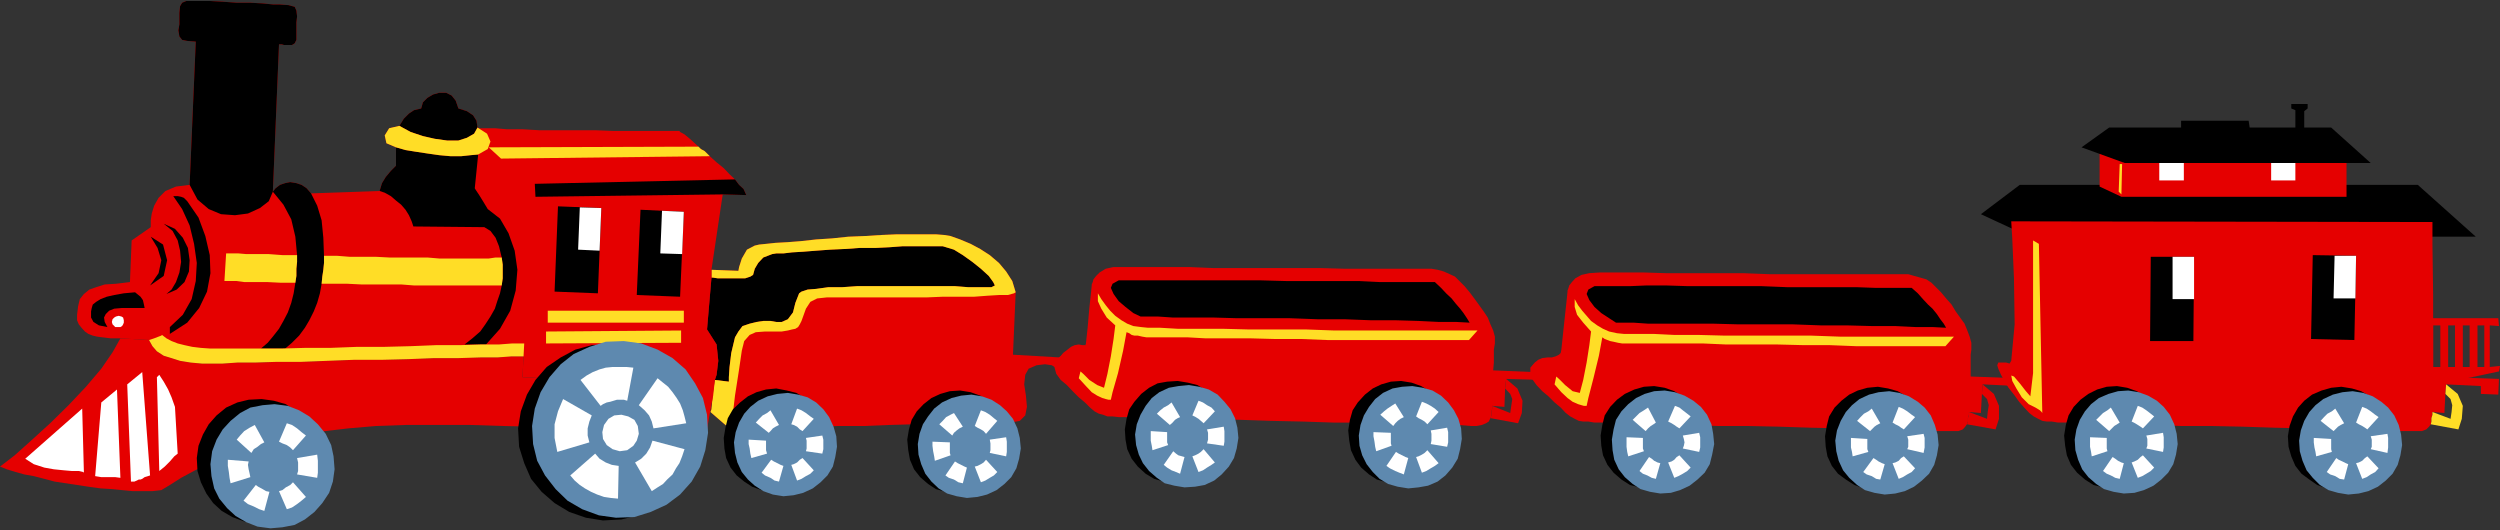 <?xml version="1.0" encoding="UTF-8" standalone="no"?>
<svg
   xmlns:ooo="http://xml.openoffice.org/svg/export"
   xmlns:dc="http://purl.org/dc/elements/1.1/"
   xmlns:cc="http://creativecommons.org/ns#"
   xmlns:rdf="http://www.w3.org/1999/02/22-rdf-syntax-ns#"
   xmlns:svg="http://www.w3.org/2000/svg"
   xmlns="http://www.w3.org/2000/svg"
   xmlns:sodipodi="http://sodipodi.sourceforge.net/DTD/sodipodi-0.dtd"
   xmlns:inkscape="http://www.inkscape.org/namespaces/inkscape"
   version="1.2"
   width="73.3mm"
   height="15.54mm"
   viewBox="0 0 7330 1554"
   preserveAspectRatio="xMidYMid"
   xml:space="preserve"
   id="svg335"
   sodipodi:docname="train3.svg"
   style="fill-rule:evenodd;stroke-width:28.222;stroke-linejoin:round"
   inkscape:version="0.92.5 (2060ec1f9f, 2020-04-08)"><rect x="0" y="0" width="7330" height="1554" fill="#333333" stroke="none"/><sodipodi:namedview
   pagecolor="#ffffff"
   bordercolor="#666666"
   borderopacity="1"
   objecttolerance="10"
   gridtolerance="10"
   guidetolerance="10"
   inkscape:pageopacity="0"
   inkscape:pageshadow="2"
   inkscape:window-width="664"
   inkscape:window-height="487"
   id="namedview337"
   showgrid="false"
   inkscape:zoom="0.2102413"
   inkscape:cx="138.51969"
   inkscape:cy="29.366928"
   inkscape:window-x="0"
   inkscape:window-y="0"
   inkscape:window-maximized="0"
   inkscape:current-layer="svg335" />
 <defs
   class="ClipPathGroup"
   id="defs8">
  <clipPath
   id="presentation_clip_path"
   clipPathUnits="userSpaceOnUse">
   <rect
   x="0"
   y="0"
   width="21000"
   height="29700"
   id="rect2" />
  </clipPath>
  <clipPath
   id="presentation_clip_path_shrink"
   clipPathUnits="userSpaceOnUse">
   <rect
   x="21"
   y="29"
   width="20958"
   height="29641"
   id="rect5" />
  </clipPath>
 </defs>
 <defs
   class="TextShapeIndex"
   id="defs12">
  <g
   ooo:slide="id1"
   ooo:id-list="id3"
   id="g10" />
 </defs>
 <defs
   class="EmbeddedBulletChars"
   id="defs44">
  <g
   id="bullet-char-template-57356"
   transform="matrix(4.8828125e-4,0,0,-4.8828125e-4,0,0)">
   <path
   d="M 580,1141 1163,571 580,0 -4,571 Z"
   id="path14"
   inkscape:connector-curvature="0" />
  </g>
  <g
   id="bullet-char-template-57354"
   transform="matrix(4.8828125e-4,0,0,-4.8828125e-4,0,0)">
   <path
   d="M 8,1128 H 1137 V 0 H 8 Z"
   id="path17"
   inkscape:connector-curvature="0" />
  </g>
  <g
   id="bullet-char-template-10146"
   transform="matrix(4.8828125e-4,0,0,-4.8828125e-4,0,0)">
   <path
   d="M 174,0 602,739 174,1481 1456,739 Z M 1358,739 309,1346 659,739 Z"
   id="path20"
   inkscape:connector-curvature="0" />
  </g>
  <g
   id="bullet-char-template-10132"
   transform="matrix(4.8828125e-4,0,0,-4.8828125e-4,0,0)">
   <path
   d="M 2015,739 1276,0 H 717 l 543,543 H 174 v 393 h 1086 l -543,545 h 557 z"
   id="path23"
   inkscape:connector-curvature="0" />
  </g>
  <g
   id="bullet-char-template-10007"
   transform="matrix(4.8828125e-4,0,0,-4.8828125e-4,0,0)">
   <path
   d="m 0,-2 c -7,16 -16,29 -25,39 l 381,530 c -94,256 -141,385 -141,387 0,25 13,38 40,38 9,0 21,-2 34,-5 21,4 42,12 65,25 l 27,-13 111,-251 280,301 64,-25 24,25 c 21,-10 41,-24 62,-43 C 886,937 835,863 770,784 769,783 710,716 594,584 L 774,223 c 0,-27 -21,-55 -63,-84 l 16,-20 C 717,90 699,76 672,76 641,76 570,178 457,381 L 164,-76 c -22,-34 -53,-51 -92,-51 -42,0 -63,17 -64,51 -7,9 -10,24 -10,44 0,9 1,19 2,30 z"
   id="path26"
   inkscape:connector-curvature="0" />
  </g>
  <g
   id="bullet-char-template-10004"
   transform="matrix(4.8828125e-4,0,0,-4.8828125e-4,0,0)">
   <path
   d="M 285,-33 C 182,-33 111,30 74,156 52,228 41,333 41,471 c 0,78 14,145 41,201 34,71 87,106 158,106 53,0 88,-31 106,-94 l 23,-176 c 8,-64 28,-97 59,-98 l 735,706 c 11,11 33,17 66,17 42,0 63,-15 63,-46 V 965 c 0,-36 -10,-64 -30,-84 L 442,47 C 390,-6 338,-33 285,-33 Z"
   id="path29"
   inkscape:connector-curvature="0" />
  </g>
  <g
   id="bullet-char-template-9679"
   transform="matrix(4.8828125e-4,0,0,-4.8828125e-4,0,0)">
   <path
   d="M 813,0 C 632,0 489,54 383,161 276,268 223,411 223,592 c 0,181 53,324 160,431 106,107 249,161 430,161 179,0 323,-54 432,-161 108,-107 162,-251 162,-431 0,-180 -54,-324 -162,-431 C 1136,54 992,0 813,0 Z"
   id="path32"
   inkscape:connector-curvature="0" />
  </g>
  <g
   id="bullet-char-template-8226"
   transform="matrix(4.8828125e-4,0,0,-4.8828125e-4,0,0)">
   <path
   d="m 346,457 c -73,0 -137,26 -191,78 -54,51 -81,114 -81,188 0,73 27,136 81,188 54,52 118,78 191,78 73,0 134,-26 185,-79 51,-51 77,-114 77,-187 0,-75 -25,-137 -76,-188 -50,-52 -112,-78 -186,-78 z"
   id="path35"
   inkscape:connector-curvature="0" />
  </g>
  <g
   id="bullet-char-template-8211"
   transform="matrix(4.8828125e-4,0,0,-4.8828125e-4,0,0)">
   <path
   d="M -4,459 H 1135 V 606 H -4 Z"
   id="path38"
   inkscape:connector-curvature="0" />
  </g>
  <g
   id="bullet-char-template-61548"
   transform="matrix(4.8828125e-4,0,0,-4.8828125e-4,0,0)">
   <path
   d="m 173,740 c 0,163 58,303 173,419 116,115 255,173 419,173 163,0 302,-58 418,-173 116,-116 174,-256 174,-419 0,-163 -58,-303 -174,-418 C 1067,206 928,148 765,148 601,148 462,206 346,322 231,437 173,577 173,740 Z"
   id="path41"
   inkscape:connector-curvature="0" />
  </g>
 </defs>
 <g
   id="g49"
   transform="translate(-6835,-14073)">
  <g
   id="id2"
   class="Master_Slide">
   <g
   id="bg-id2"
   class="Background" />
   <g
   id="bo-id2"
   class="BackgroundObjects" />
  </g>
 </g>
 <g
   class="SlideGroup"
   id="g333"
   transform="translate(-6835,-14073)">
  <g
   id="g331">
   <g
   id="container-id1">
    <g
   id="id1"
   class="Slide"
   clip-path="url(#presentation_clip_path)">
     <g
   class="Page"
   id="g327">
      <g
   class="Graphic"
   id="g325">
       <g
   id="id3">
        <rect
   class="BoundingBox"
   x="6835"
   y="14073"
   width="7330"
   height="1554"
   id="rect51"
   style="fill:none;stroke:none" />
        <defs
   id="defs56">
         <clipPath
   id="clip_path_1"
   clipPathUnits="userSpaceOnUse">
          <path
   d="m 6835,14073 h 7329 v 1553 H 6835 Z"
   id="path53"
   inkscape:connector-curvature="0" />
         </clipPath>
        </defs>
        <g
   clip-path="url(#clip_path_1)"
   id="g322">
         <path
   d="m 8931,15187 5,-15 5,-41 -5,-48 -28,-44 13,-152 v -23 l 79,3 2,-11 8,-25 15,-26 23,-12 13,-3 20,-2 28,-3 36,-2 38,-3 45,-5 46,-3 48,-5 49,-2 48,-3 46,-2 h 43 38 33 l 25,2 18,3 28,10 31,13 28,15 28,18 27,23 21,25 18,28 10,33 -8,183 137,8 10,-13 13,-10 10,-8 11,-5 12,-2 10,2 h 8 l 10,5 10,5 8,8 5,8 5,10 3,25 -11,23 -17,18 -26,5 -15,-23 -15,-10 h -18 l -15,15 -5,-20 -16,-10 -20,-3 -25,3 -23,10 -10,18 -3,28 5,33 3,33 -5,25 -16,16 -28,5 h -17 -33 -44 l -55,2 h -64 l -69,3 -73,2 -74,3 h -74 l -71,2 -66,3 -58,2 h -51 l -38,3 h -26 -7 l -59,-51 3,-8 2,-22 3,-31 z"
   id="path58"
   inkscape:connector-curvature="0"
   style="fill:#e50000;stroke:none" />
         <path
   d="m 8908,15039 13,-152 h 5 l 13,2 h 18 22 21 20 l 15,-5 8,-5 5,-18 10,-17 15,-16 26,-10 12,-2 h 21 l 25,-3 33,-2 38,-3 41,-3 43,-2 43,-3 h 46 l 41,-2 40,-3 h 39 33 25 20 l 10,3 23,7 26,16 28,20 25,20 23,21 13,18 5,10 -10,5 h -13 -26 -30 l -38,-3 h -43 -46 -48 -51 -51 -48 l -43,3 h -41 l -36,5 -25,2 -18,6 -7,5 -11,28 -7,28 -15,20 -18,8 h -16 l -17,-3 h -21 l -20,3 -20,5 -21,7 -12,16 -10,17 -11,46 -5,41 -2,30 v 13 l -41,-5 5,-15 5,-41 -5,-48 z"
   id="path60"
   inkscape:connector-curvature="0"
   style="fill:#000000;stroke:none" />
         <path
   d="m 8931,15187 41,5 v -13 l 2,-30 5,-41 11,-46 10,-17 12,-16 21,-7 20,-5 20,-3 h 21 l 17,3 h 16 l 18,-8 15,-20 7,-28 11,-28 7,-5 18,-6 25,-2 36,-5 h 41 l 43,-3 h 48 51 51 48 46 43 l 38,3 h 30 26 13 l 10,-5 -5,-10 -13,-18 -23,-21 -25,-20 -28,-20 -26,-16 -23,-7 -10,-3 h -20 -25 -33 -39 l -40,3 -41,2 h -46 l -43,3 -43,2 -41,3 -38,3 -33,2 -25,3 h -21 l -12,2 -26,10 -15,16 -10,17 -5,18 -8,5 -15,5 h -20 -21 -22 -18 l -13,-2 h -5 v -23 l 79,3 2,-11 8,-25 15,-26 23,-12 13,-3 20,-2 28,-3 36,-2 38,-3 45,-5 46,-3 48,-5 49,-2 48,-3 46,-2 h 43 38 33 l 25,2 18,3 28,10 31,13 28,15 28,18 27,23 21,25 18,28 10,33 -5,3 -18,5 h -26 l -33,2 -40,3 h -43 -49 l -48,2 h -51 -48 -46 -43 -38 -31 -22 -13 l -28,3 -20,10 -13,20 -13,36 -5,10 -5,8 -8,5 -10,2 -12,3 -18,3 h -21 -28 l -27,2 -18,8 -16,18 -7,28 -8,55 -12,77 -8,68 -5,31 -59,-51 3,-8 2,-22 3,-31 z"
   id="path62"
   inkscape:connector-curvature="0"
   style="fill:#ffdd26;stroke:none" />
         <path
   d="m 9637,15520 31,-2 28,-8 28,-13 23,-18 20,-20 15,-25 8,-28 5,-31 -3,-30 -5,-28 -12,-28 -18,-23 -23,-18 -25,-15 -28,-10 -31,-5 -30,2 -28,8 -26,12 -23,18 -20,21 -15,25 -8,28 -5,30 3,31 5,28 12,28 18,23 23,20 23,15 28,8 z"
   id="path64"
   inkscape:connector-curvature="0"
   style="fill:#000000;stroke:none" />
         <path
   d="m 9099,15515 30,-2 28,-8 28,-13 23,-18 20,-22 16,-23 7,-28 5,-31 -2,-30 -5,-28 -13,-28 -18,-23 -23,-21 -25,-15 -28,-7 -31,-6 -30,3 -28,8 -25,12 -23,18 -21,20 -15,26 -7,28 -5,30 2,31 5,28 13,28 18,23 22,18 23,15 28,10 z"
   id="path66"
   inkscape:connector-curvature="0"
   style="fill:#000000;stroke:none" />
         <path
   d="m 9670,15533 31,-3 28,-7 28,-13 23,-18 20,-20 15,-26 8,-28 5,-30 -3,-31 -7,-28 -13,-28 -18,-22 -20,-18 -25,-16 -28,-10 -31,-5 -30,3 -28,7 -28,13 -23,18 -18,23 -15,23 -10,28 -5,30 2,31 8,28 12,28 18,23 21,20 25,15 28,8 z"
   id="path68"
   inkscape:connector-curvature="0"
   style="fill:#5e89af;stroke:none" />
         <path
   d="m 9132,15528 30,-3 28,-7 28,-13 23,-18 20,-20 16,-26 7,-28 5,-30 -2,-31 -8,-28 -13,-28 -17,-23 -21,-20 -25,-15 -28,-8 -30,-5 -31,3 -28,7 -28,13 -23,18 -18,20 -15,26 -10,28 -5,30 3,31 7,28 13,28 18,22 20,18 25,16 28,10 z"
   id="path70"
   inkscape:connector-curvature="0"
   style="fill:#5e89af;stroke:none" />
         <path
   d="m 9711,15276 13,5 13,8 12,10 10,8 -33,38 -7,-8 -8,-5 -10,-5 -8,-5 z"
   id="path72"
   inkscape:connector-curvature="0"
   style="fill:#ffffff;stroke:none" />
         <path
   d="m 9785,15355 2,13 v 15 15 l -2,13 -48,-10 2,-8 v -10 -10 l -2,-11 z"
   id="path74"
   inkscape:connector-curvature="0"
   style="fill:#ffffff;stroke:none" />
         <path
   d="m 9759,15457 -10,10 -12,7 -13,8 -13,5 -18,-46 8,-2 10,-5 8,-5 7,-8 z"
   id="path76"
   inkscape:connector-curvature="0"
   style="fill:#ffffff;stroke:none" />
         <path
   d="m 9658,15490 -13,-3 -13,-8 -15,-5 -10,-7 28,-41 8,5 10,5 10,5 7,3 z"
   id="path78"
   inkscape:connector-curvature="0"
   style="fill:#ffffff;stroke:none" />
         <path
   d="m 9576,15424 -2,-13 -3,-15 -2,-16 v -12 l 51,2 v 8 10 13 l 2,7 z"
   id="path80"
   inkscape:connector-curvature="0"
   style="fill:#ffffff;stroke:none" />
         <path
   d="m 9589,15317 10,-10 10,-11 13,-7 10,-5 26,40 -10,5 -8,6 -8,7 -5,8 z"
   id="path82"
   inkscape:connector-curvature="0"
   style="fill:#ffffff;stroke:none" />
         <path
   d="m 9172,15271 13,5 13,8 13,10 10,7 -33,36 -8,-5 -8,-8 -10,-5 -7,-2 z"
   id="path84"
   inkscape:connector-curvature="0"
   style="fill:#ffffff;stroke:none" />
         <path
   d="m 9246,15350 3,12 v 13 15 l -3,13 -48,-7 2,-8 v -13 -10 l -2,-8 z"
   id="path86"
   inkscape:connector-curvature="0"
   style="fill:#ffffff;stroke:none" />
         <path
   d="m 9221,15452 -10,10 -13,7 -13,8 -13,5 -17,-46 7,-2 10,-5 8,-8 8,-5 z"
   id="path88"
   inkscape:connector-curvature="0"
   style="fill:#ffffff;stroke:none" />
         <path
   d="m 9119,15485 -13,-3 -12,-8 -16,-7 -10,-8 28,-38 8,5 10,5 10,5 8,3 z"
   id="path90"
   inkscape:connector-curvature="0"
   style="fill:#ffffff;stroke:none" />
         <path
   d="m 9038,15416 -3,-13 -2,-15 -3,-13 v -13 l 51,3 v 8 10 10 l 3,10 z"
   id="path92"
   inkscape:connector-curvature="0"
   style="fill:#ffffff;stroke:none" />
         <path
   d="m 9051,15312 10,-11 10,-10 13,-7 10,-8 25,43 -10,5 -8,5 -7,8 -5,5 z"
   id="path94"
   inkscape:connector-curvature="0"
   style="fill:#ffffff;stroke:none" />
         <path
   d="m 8723,15281 -3,61 186,8 2,-18 8,-46 10,-53 5,-46 5,-15 5,-41 -5,-48 -28,-44 13,-152 v -23 l 33,-221 69,2 -3,-7 -5,-11 -13,-12 -12,-16 -16,-15 -17,-18 -21,-17 -20,-18 -8,-8 -7,-7 -11,-6 -7,-7 -23,-21 -18,-15 -13,-7 -2,-3 h -8 -17 -31 -38 -46 -51 l -53,-2 h -56 -56 -53 l -51,-3 h -46 l -35,-3 h -28 -18 l -5,-2 -3,-20 -10,-16 -18,-12 -25,-8 -8,-23 -12,-15 -16,-8 h -20 l -18,5 -17,10 -13,13 -5,18 -21,5 -15,10 -15,15 -13,21 -30,7 -13,21 5,23 28,12 v 54 l -15,15 -15,18 -11,18 -7,23 -201,7 -13,-15 -15,-10 -15,-5 -18,-3 -15,3 -15,5 -13,10 -8,10 18,-432 h 3 5 l 7,2 h 13 10 l 8,-5 5,-10 v -18 -10 -10 -13 l 2,-18 -2,-17 -5,-11 -18,-5 -28,-2 h -18 l -30,-3 -36,-2 h -40 l -41,-3 -36,-2 h -30 -20 -21 l -12,5 -6,10 -2,20 v 13 10 10 l -3,18 3,18 8,10 15,3 25,2 -18,420 -40,5 -31,13 -20,20 -13,23 -7,23 -3,20 v 15 5 l -56,39 -5,122 -41,5 -33,2 -25,8 -20,7 -16,13 -12,15 -5,21 -3,25 v 16 l 5,12 8,10 10,11 10,7 13,5 13,3 15,2 25,3 h 15 11 2 l 84,5 10,18 13,15 20,13 23,7 25,8 31,5 33,3 h 36 25 l 43,-3 h 51 l 63,-2 h 72 l 76,-3 79,-3 h 81 l 79,-2 76,-3 h 71 l 64,-2 h 50 l 41,-3 h 25 11 l -3,61 358,16 z"
   id="path96"
   inkscape:connector-curvature="0"
   style="fill:#e50000;stroke:none" />
         <path
   d="m 7188,15065 -23,41 -33,48 -45,53 -51,54 -54,53 -56,51 -48,43 -43,33 20,8 26,8 25,7 28,5 31,8 30,8 33,5 33,5 33,5 36,5 33,2 30,3 31,3 h 30 28 l 26,-3 25,-15 33,-21 41,-22 45,-21 51,-20 56,-18 59,-10 h 61 l 17,-21 38,-15 54,-10 68,-8 82,-7 86,-3 h 94 97 l 94,3 91,2 86,5 77,3 63,5 51,3 33,2 h 10 l 5,-147 -358,-16 3,-61 h -11 -25 l -41,3 h -50 l -64,2 h -71 l -76,3 -79,2 h -81 l -79,3 -76,3 h -72 l -63,2 h -51 l -43,3 h -25 -36 l -33,-3 -31,-5 -25,-8 -23,-7 -20,-13 -13,-15 -10,-18 z"
   id="path98"
   inkscape:connector-curvature="0"
   style="fill:#e50000;stroke:none" />
         <path
   d="m 7391,14615 18,-420 -25,-2 -15,-3 -8,-10 -3,-18 3,-18 v -10 -10 -13 l 2,-20 6,-10 12,-5 h 21 20 30 l 36,2 41,3 h 40 l 36,2 30,3 h 18 l 28,2 18,5 5,11 2,17 -2,18 v 13 10 10 18 l -5,10 -8,5 h -10 -13 l -7,-2 h -5 -3 l -18,432 -12,28 -26,20 -35,16 -38,5 -41,-3 -36,-15 -33,-28 z"
   id="path100"
   inkscape:connector-curvature="0"
   style="fill:#000000;stroke:none" />
         <path
   d="m 8235,14447 -3,-20 -10,-16 -18,-12 -25,-8 -8,-23 -12,-15 -16,-8 h -20 l -18,5 -17,10 -13,13 -5,18 -21,5 -15,10 -15,15 -13,21 33,18 36,12 35,8 36,5 h 33 l 25,-8 21,-12 z"
   id="path102"
   inkscape:connector-curvature="0"
   style="fill:#000000;stroke:none" />
         <path
   d="m 8588,14933 10,-250 -127,-5 -10,250 z"
   id="path104"
   inkscape:connector-curvature="0"
   style="fill:#000000;stroke:none" />
         <path
   d="m 8829,14943 11,-249 -127,-6 -11,250 z"
   id="path106"
   inkscape:connector-curvature="0"
   style="fill:#000000;stroke:none" />
         <path
   d="m 8990,14599 12,16 13,12 5,11 3,7 -69,-2 -549,7 -2,-38 z"
   id="path108"
   inkscape:connector-curvature="0"
   style="fill:#000000;stroke:none" />
         <path
   d="m 8306,14828 3,21 v 20 20 l -3,21 -5,23 -8,23 -7,22 -13,23 -15,23 -15,21 -23,20 -23,18 h 63 l 41,-46 30,-53 16,-59 5,-61 -8,-56 -18,-51 -25,-43 -36,-28 -12,-20 -13,-21 -10,-15 -3,-5 10,-99 -22,2 -28,3 h -31 l -33,-3 -35,-5 -33,-5 -31,-5 -28,-8 v 54 l -15,15 -15,18 -11,18 -7,23 15,5 18,10 15,13 15,12 13,15 10,16 8,18 5,15 208,2 18,11 15,20 10,25 z"
   id="path110"
   inkscape:connector-curvature="0"
   style="fill:#000000;stroke:none" />
         <path
   d="m 7706,14821 v 20 l -2,20 v 21 l -3,20 -5,31 -7,28 -10,28 -13,25 -13,23 -18,23 -15,18 -20,17 h 71 l 20,-17 21,-21 17,-23 13,-22 13,-26 10,-25 8,-28 5,-28 2,-21 3,-20 2,-20 v -21 l -2,-53 -5,-51 -13,-43 -18,-36 -13,-15 -15,-10 -15,-5 -18,-3 -15,3 -15,5 -13,10 -8,10 31,38 23,43 12,51 z"
   id="path112"
   inkscape:connector-curvature="0"
   style="fill:#000000;stroke:none" />
         <path
   d="m 7384,14663 33,48 20,54 13,56 2,53 -10,54 -23,48 -35,43 -51,33 v -20 l 38,-36 26,-46 12,-53 3,-53 -8,-56 -13,-54 -22,-48 -26,-38 h 13 l 10,2 8,3 z"
   id="path114"
   inkscape:connector-curvature="0"
   style="fill:#000000;stroke:none" />
         <path
   d="m 7315,14729 33,15 23,26 15,30 5,36 -2,33 -13,31 -23,22 -30,13 15,-13 13,-22 10,-28 5,-31 -3,-33 -7,-30 -15,-28 z"
   id="path116"
   inkscape:connector-curvature="0"
   style="fill:#000000;stroke:none" />
         <path
   d="m 7277,14767 36,23 12,46 -10,46 -40,28 25,-36 8,-38 -11,-36 z"
   id="path118"
   inkscape:connector-curvature="0"
   style="fill:#000000;stroke:none" />
         <path
   d="m 7231,14930 -33,3 -28,5 -22,5 -18,7 -13,8 -10,8 -3,10 -2,10 v 18 l 7,13 16,10 25,5 -8,-15 -2,-13 5,-10 10,-10 15,-6 23,-2 h 28 38 l -2,-10 -3,-13 -7,-10 z"
   id="path120"
   inkscape:connector-curvature="0"
   style="fill:#000000;stroke:none" />
         <path
   d="m 8840,15019 v -35 h -399 v 35 z"
   id="path122"
   inkscape:connector-curvature="0"
   style="fill:#ffdd26;stroke:none" />
         <path
   d="m 8832,15078 v -36 l -396,3 v 35 z"
   id="path124"
   inkscape:connector-curvature="0"
   style="fill:#ffdd26;stroke:none" />
         <path
   d="m 8883,14503 7,7 11,6 7,7 8,8 -612,7 -36,-33 z"
   id="path126"
   inkscape:connector-curvature="0"
   style="fill:#ffdd26;stroke:none" />
         <path
   d="m 8235,14447 -10,18 -21,12 -25,8 h -33 l -36,-5 -35,-8 -36,-12 -33,-18 -30,7 -13,21 5,23 28,12 28,8 31,5 33,5 35,5 33,3 h 31 l 28,-3 22,-2 28,-16 8,-22 -10,-23 z"
   id="path128"
   inkscape:connector-curvature="0"
   style="fill:#ffdd26;stroke:none" />
         <path
   d="m 8306,14828 h -18 l -20,3 h -23 -28 -28 -33 -33 l -35,-3 h -36 -38 -38 l -38,-2 h -38 -39 l -38,-3 h -38 v 21 l -2,20 -3,20 -2,21 h 38 38 l 40,2 h 39 40 38 l 38,3 h 39 35 33 31 30 28 23 20 18 l 3,-21 v -20 -20 z"
   id="path130"
   inkscape:connector-curvature="0"
   style="fill:#ffdd26;stroke:none" />
         <path
   d="m 7706,14821 h -43 l -40,-3 h -36 -30 l -23,-2 h -21 -10 -5 l -5,81 h 5 10 21 l 22,3 h 31 36 l 40,2 h 43 l 3,-20 v -21 l 2,-20 z"
   id="path132"
   inkscape:connector-curvature="0"
   style="fill:#ffdd26;stroke:none" />
         <path
   d="m 7272,15070 10,18 13,15 20,13 23,7 25,8 31,5 33,3 h 36 25 l 43,-3 h 51 l 63,-2 h 72 l 76,-3 79,-3 h 81 l 79,-2 76,-3 h 71 l 64,-2 h 50 l 41,-3 h 25 11 l 2,-38 h -10 -25 l -39,3 h -53 l -61,2 h -71 l -74,3 -78,2 h -79 l -79,3 h -74 l -71,2 h -61 -51 -38 -25 -31 l -28,-2 -25,-3 -23,-5 -20,-5 -18,-7 -15,-8 -13,-10 -2,2 -8,3 -13,5 z"
   id="path134"
   inkscape:connector-curvature="0"
   style="fill:#ffdd26;stroke:none" />
         <path
   d="m 8603,15599 54,-3 48,-12 43,-23 41,-31 33,-35 25,-43 18,-49 8,-53 -3,-54 -15,-48 -20,-43 -31,-41 -38,-33 -43,-25 -49,-16 -50,-7 -54,2 -48,13 -43,23 -41,28 -33,38 -25,43 -18,49 -8,50 3,54 15,48 20,46 31,38 38,33 43,26 49,17 z"
   id="path136"
   inkscape:connector-curvature="0"
   style="fill:#000000;stroke:none" />
         <path
   d="m 7587,15607 38,-3 33,-8 33,-15 28,-23 23,-25 18,-31 13,-33 5,-38 -3,-35 -10,-36 -15,-31 -21,-28 -25,-22 -31,-21 -35,-10 -36,-5 -38,2 -33,8 -33,15 -28,23 -23,26 -17,30 -13,33 -5,36 2,38 10,33 16,33 20,28 25,23 31,18 35,13 z"
   id="path138"
   inkscape:connector-curvature="0"
   style="fill:#000000;stroke:none" />
         <path
   d="m 8641,15591 54,-2 48,-15 46,-21 40,-30 34,-38 25,-44 15,-48 8,-51 -3,-53 -12,-49 -23,-43 -28,-41 -38,-33 -44,-25 -48,-18 -51,-7 -53,2 -48,15 -46,21 -38,30 -33,38 -26,44 -17,48 -8,51 3,53 12,49 23,43 31,40 35,34 43,25 49,18 z"
   id="path140"
   inkscape:connector-curvature="0"
   style="fill:#5e89af;stroke:none" />
         <path
   d="m 7628,15622 35,-3 36,-7 30,-16 28,-22 23,-26 20,-30 11,-33 5,-36 -3,-38 -7,-33 -16,-33 -23,-28 -25,-23 -30,-18 -33,-13 -39,-5 -35,3 -36,7 -30,16 -28,23 -23,25 -18,30 -13,34 -5,38 3,35 8,36 15,30 23,28 25,23 31,18 33,13 z"
   id="path142"
   inkscape:connector-curvature="0"
   style="fill:#5e89af;stroke:none" />
         <path
   d="m 7348,15266 -10,-28 -10,-23 -13,-23 -13,-20 -7,7 7,275 16,-13 15,-15 13,-15 10,-8 z"
   id="path144"
   inkscape:connector-curvature="0"
   style="fill:#ffffff;stroke:none" />
         <path
   d="m 7208,15200 11,285 h 10 l 7,-3 6,-3 h 5 l 5,-2 7,-5 10,-3 6,-2 -23,-303 z"
   id="path146"
   inkscape:connector-curvature="0"
   style="fill:#ffffff;stroke:none" />
         <path
   d="m 7132,15253 -18,216 18,3 h 21 20 l 15,2 -10,-259 z"
   id="path148"
   inkscape:connector-curvature="0"
   style="fill:#ffffff;stroke:none" />
         <path
   d="m 7076,15271 -167,147 25,16 31,10 28,5 30,3 23,2 h 20 l 13,3 2,2 z"
   id="path150"
   inkscape:connector-curvature="0"
   style="fill:#ffffff;stroke:none" />
         <path
   d="m 8530,14805 5,-124 63,2 -5,125 z"
   id="path152"
   inkscape:connector-curvature="0"
   style="fill:#ffffff;stroke:none" />
         <path
   d="m 8771,14816 5,-125 64,3 -5,124 z"
   id="path154"
   inkscape:connector-curvature="0"
   style="fill:#ffffff;stroke:none" />
         <path
   d="m 7181,15032 h 7 l 5,-3 3,-5 2,-5 v -7 l -2,-8 -5,-3 -8,-2 -8,2 -5,3 -5,5 -2,8 2,7 3,3 5,5 z"
   id="path156"
   inkscape:connector-curvature="0"
   style="fill:#ffffff;stroke:none" />
         <path
   d="m 8652,15396 22,-3 18,-13 10,-15 6,-20 -3,-23 -10,-18 -18,-10 -20,-5 -21,2 -17,10 -13,18 -5,21 2,20 11,18 17,12 z"
   id="path158"
   inkscape:connector-curvature="0"
   style="fill:#ffffff;stroke:none" />
         <path
   d="m 8647,15535 -21,-2 -20,-3 -20,-7 -18,-8 -18,-10 -15,-10 -15,-13 -13,-15 73,-64 13,15 18,11 18,7 20,3 z"
   id="path160"
   inkscape:connector-curvature="0"
   style="fill:#ffffff;stroke:none" />
         <path
   d="m 8469,15398 -8,-41 v -40 l 10,-38 15,-36 84,48 -7,18 -5,20 v 21 l 5,20 z"
   id="path162"
   inkscape:connector-curvature="0"
   style="fill:#ffffff;stroke:none" />
         <path
   d="m 8537,15187 18,-13 18,-10 20,-8 18,-5 20,-2 h 21 20 l 20,2 -18,97 -10,-3 h -10 -10 l -10,3 -10,3 -10,2 -11,5 -7,5 z"
   id="path164"
   inkscape:connector-curvature="0"
   style="fill:#ffffff;stroke:none" />
         <path
   d="m 8763,15182 16,13 15,12 13,16 12,17 10,16 8,20 5,18 5,20 -96,15 -5,-20 -8,-18 -13,-15 -17,-15 z"
   id="path166"
   inkscape:connector-curvature="0"
   style="fill:#ffffff;stroke:none" />
         <path
   d="m 8842,15390 -7,21 -8,20 -10,15 -10,18 -16,15 -12,13 -16,10 -17,11 -49,-84 18,-11 15,-15 11,-18 7,-20 z"
   id="path168"
   inkscape:connector-curvature="0"
   style="fill:#ffffff;stroke:none" />
         <path
   d="m 7676,15314 15,5 15,10 13,11 13,10 -38,43 -8,-8 -10,-7 -13,-5 -10,-5 z"
   id="path170"
   inkscape:connector-curvature="0"
   style="fill:#ffffff;stroke:none" />
         <path
   d="m 7765,15406 2,18 v 17 18 l -2,15 -59,-10 3,-10 v -13 -12 l -3,-13 z"
   id="path172"
   inkscape:connector-curvature="0"
   style="fill:#ffffff;stroke:none" />
         <path
   d="m 7732,15530 -13,11 -13,10 -15,10 -15,5 -23,-53 10,-3 10,-8 13,-7 8,-8 z"
   id="path174"
   inkscape:connector-curvature="0"
   style="fill:#ffffff;stroke:none" />
         <path
   d="m 7610,15571 -15,-5 -16,-8 -17,-7 -13,-10 36,-46 7,5 13,7 10,6 10,2 z"
   id="path176"
   inkscape:connector-curvature="0"
   style="fill:#ffffff;stroke:none" />
         <path
   d="m 7511,15490 -3,-16 -2,-17 -3,-18 v -18 l 61,5 -2,10 2,13 3,13 2,10 z"
   id="path178"
   inkscape:connector-curvature="0"
   style="fill:#ffffff;stroke:none" />
         <path
   d="m 7529,15362 10,-12 12,-13 16,-10 15,-8 28,51 -10,5 -10,8 -11,7 -7,11 z"
   id="path180"
   inkscape:connector-curvature="0"
   style="fill:#ffffff;stroke:none" />
         <path
   d="m 11210,15263 v 8 l -2,10 v 10 l -3,8 -5,10 -8,5 -12,5 -16,3 h -17 l -36,-3 h -51 l -66,-2 -76,-3 -84,-2 h -89 l -91,-3 -92,-2 -89,-3 -86,-3 -76,-2 h -66 l -54,-3 h -38 -20 -18 l -18,-2 h -15 l -13,-5 -12,-3 -13,-7 -13,-11 -15,-15 -18,-15 -18,-18 -17,-18 -18,-15 -13,-18 -5,-18 v -15 l 13,-15 10,-8 13,-5 12,-2 13,-3 13,-2 7,-3 8,-8 3,-10 5,-46 5,-58 5,-46 2,-20 v -3 l 3,-7 2,-8 8,-10 10,-10 18,-11 23,-5 h 30 10 26 41 53 61 l 71,3 h 76 79 79 79 l 73,2 h 69 58 49 35 20 23 l 18,3 18,5 18,8 15,7 13,13 15,15 15,18 15,20 13,18 13,18 12,18 8,20 8,18 5,18 v 20 l -3,18 v 18 20 l -2,23 193,8 -3,45 -51,-2 3,-23 -104,-3 -3,28 -2,54 z"
   id="path182"
   inkscape:connector-curvature="0"
   style="fill:#e50000;stroke:none" />
         <path
   d="m 11251,15184 -3,28 15,16 6,15 -3,20 -3,21 -53,-21 v 8 l -2,10 v 10 l -3,8 81,15 11,-30 2,-36 -15,-36 z"
   id="path184"
   inkscape:connector-curvature="0"
   style="fill:#e50000;stroke:none" />
         <path
   d="m 10278,15490 30,-3 28,-5 26,-13 22,-17 21,-23 15,-26 8,-28 5,-30 -3,-31 -5,-28 -13,-25 -17,-23 -23,-20 -26,-16 -28,-7 -30,-5 -31,2 -28,5 -25,13 -23,18 -20,23 -15,22 -8,28 -5,31 2,30 5,28 13,28 18,23 23,21 25,15 28,8 z"
   id="path186"
   inkscape:connector-curvature="0"
   style="fill:#000000;stroke:none" />
         <path
   d="m 10931,15492 30,-2 28,-8 28,-13 23,-17 20,-21 15,-25 8,-28 5,-31 -2,-30 -5,-28 -13,-28 -18,-23 -23,-18 -25,-15 -28,-10 -31,-5 -30,2 -28,8 -25,12 -23,18 -21,23 -15,23 -8,28 -5,31 3,30 5,28 13,28 17,23 23,20 23,15 28,8 z"
   id="path188"
   inkscape:connector-curvature="0"
   style="fill:#000000;stroke:none" />
         <path
   d="m 10308,15502 31,-2 28,-5 28,-13 22,-18 21,-23 15,-25 8,-28 5,-31 -3,-30 -7,-28 -13,-26 -18,-22 -20,-21 -26,-15 -28,-8 -30,-5 -31,3 -28,5 -28,13 -22,17 -18,23 -15,26 -11,28 -5,30 3,31 8,28 12,25 18,23 23,20 23,16 28,7 z"
   id="path190"
   inkscape:connector-curvature="0"
   style="fill:#5e89af;stroke:none" />
         <path
   d="m 10964,15505 30,-3 28,-5 28,-12 23,-18 20,-23 16,-26 7,-28 5,-30 -2,-31 -8,-28 -13,-25 -17,-23 -21,-20 -25,-15 -28,-8 -31,-5 -30,2 -28,5 -28,13 -23,18 -18,23 -15,25 -10,28 -5,31 2,30 8,28 13,26 18,23 20,20 25,15 28,8 z"
   id="path192"
   inkscape:connector-curvature="0"
   style="fill:#5e89af;stroke:none" />
         <path
   d="m 10349,15248 13,5 12,8 13,7 10,11 -33,35 -8,-7 -7,-6 -8,-5 -10,-5 z"
   id="path194"
   inkscape:connector-curvature="0"
   style="fill:#ffffff;stroke:none" />
         <path
   d="m 10423,15324 2,13 v 15 16 l -2,12 -49,-7 3,-11 v -10 -10 l -3,-10 z"
   id="path196"
   inkscape:connector-curvature="0"
   style="fill:#ffffff;stroke:none" />
         <path
   d="m 10397,15429 -10,7 -13,8 -12,8 -13,5 -18,-46 8,-3 10,-5 7,-5 8,-8 z"
   id="path198"
   inkscape:connector-curvature="0"
   style="fill:#ffffff;stroke:none" />
         <path
   d="m 10295,15462 -12,-5 -13,-5 -13,-8 -10,-8 28,-40 8,7 7,5 11,3 7,2 z"
   id="path200"
   inkscape:connector-curvature="0"
   style="fill:#ffffff;stroke:none" />
         <path
   d="m 10214,15393 -2,-13 -3,-15 v -15 -13 l 48,3 v 10 10 10 l 3,8 z"
   id="path202"
   inkscape:connector-curvature="0"
   style="fill:#ffffff;stroke:none" />
         <path
   d="m 10227,15286 10,-10 10,-8 13,-7 10,-8 25,43 -7,3 -8,5 -7,8 -8,7 z"
   id="path204"
   inkscape:connector-curvature="0"
   style="fill:#ffffff;stroke:none" />
         <path
   d="m 11004,15251 13,5 13,7 12,8 11,10 -33,36 -8,-8 -8,-5 -10,-5 -7,-5 z"
   id="path206"
   inkscape:connector-curvature="0"
   style="fill:#ffffff;stroke:none" />
         <path
   d="m 11078,15327 3,13 v 15 15 l -3,13 -48,-8 2,-10 v -10 -10 l -2,-10 z"
   id="path208"
   inkscape:connector-curvature="0"
   style="fill:#ffffff;stroke:none" />
         <path
   d="m 11053,15431 -11,8 -12,7 -13,8 -13,5 -17,-46 7,-2 10,-5 8,-5 8,-8 z"
   id="path210"
   inkscape:connector-curvature="0"
   style="fill:#ffffff;stroke:none" />
         <path
   d="m 10951,15464 -13,-5 -12,-5 -16,-8 -10,-7 28,-41 8,5 10,5 10,5 8,3 z"
   id="path212"
   inkscape:connector-curvature="0"
   style="fill:#ffffff;stroke:none" />
         <path
   d="m 10870,15396 -3,-13 -2,-15 -3,-16 v -12 l 51,2 v 10 10 11 l 2,7 z"
   id="path214"
   inkscape:connector-curvature="0"
   style="fill:#ffffff;stroke:none" />
         <path
   d="m 10882,15289 11,-10 10,-8 12,-8 11,-7 25,40 -10,5 -8,6 -7,7 -6,8 z"
   id="path216"
   inkscape:connector-curvature="0"
   style="fill:#ffffff;stroke:none" />
         <path
   d="m 10153,14895 h 28 38 49 58 63 69 74 l 73,2 h 74 71 69 l 61,3 h 56 45 39 22 l 18,17 15,16 16,15 12,15 13,15 10,13 10,15 8,13 -38,-2 h -51 l -61,-3 -68,-2 h -72 l -78,-3 h -79 l -81,-3 h -79 -76 l -69,-2 h -63 -56 l -44,-3 h -33 -17 l -21,-10 -23,-18 -20,-17 -15,-21 -8,-18 5,-12 18,-10 z"
   id="path218"
   inkscape:connector-curvature="0"
   style="fill:#000000;stroke:none" />
         <path
   d="m 10054,14933 10,17 13,18 13,16 15,15 18,13 17,10 18,7 23,3 20,2 h 36 l 51,3 h 61 71 l 76,2 h 81 87 l 84,3 h 84 78 74 64 53 41 25 l -25,28 h -31 -46 -53 -64 -68 -74 -79 l -76,-3 h -76 l -74,-2 h -68 -64 l -53,-3 h -43 -31 -15 -15 -16 l -12,-2 -13,-3 h -10 l -8,-2 -7,-5 -8,-3 -10,54 -15,66 -16,56 -5,22 h -2 -5 l -8,-2 -10,-3 -15,-7 -16,-10 -17,-18 -21,-23 5,-20 8,7 18,18 23,15 20,8 10,-41 10,-51 8,-51 5,-40 -25,-23 -16,-26 -10,-22 z"
   id="path220"
   inkscape:connector-curvature="0"
   style="fill:#ffdd26;stroke:none" />
         <path
   d="m 12608,15281 v 8 l -3,10 v 10 l -3,8 -5,7 -7,8 -13,5 h -15 -18 -36 l -50,-2 h -66 l -77,-3 -83,-3 -89,-2 -92,-3 -94,-2 h -89 l -84,-3 -78,-2 -66,-3 h -54 l -38,-2 h -20 -18 l -18,-3 h -15 l -13,-2 -12,-6 -13,-7 -13,-10 -15,-16 -18,-15 -18,-18 -18,-15 -17,-18 -13,-18 -5,-15 v -18 l 13,-15 10,-8 12,-5 16,-2 h 12 l 11,-3 10,-5 5,-5 2,-10 5,-48 6,-56 5,-46 2,-20 v -3 l 3,-8 2,-7 8,-10 10,-11 18,-10 23,-5 30,-2 h 10 26 40 54 l 63,2 h 69 76 81 l 79,3 h 79 74 68 59 48 35 21 23 l 17,5 18,5 18,5 15,10 13,13 15,15 15,18 16,18 12,20 13,18 13,18 7,17 8,21 5,18 v 20 l -2,15 v 21 20 23 l 190,7 -2,46 -51,-2 2,-23 -104,-5 -2,28 -3,56 z"
   id="path222"
   inkscape:connector-curvature="0"
   style="fill:#e50000;stroke:none" />
         <path
   d="m 12648,15200 -2,28 15,15 5,18 -3,20 -2,20 -53,-20 v 8 l -3,10 v 10 l -3,8 84,15 10,-31 v -38 l -15,-35 z"
   id="path224"
   inkscape:connector-curvature="0"
   style="fill:#e50000;stroke:none" />
         <path
   d="m 11673,15507 30,-2 28,-8 25,-12 23,-18 21,-21 15,-25 7,-28 6,-31 -3,-30 -5,-28 -13,-28 -18,-23 -22,-18 -23,-15 -28,-10 -31,-5 -30,2 -28,8 -28,13 -23,17 -20,21 -16,25 -7,28 -5,31 2,30 5,28 13,28 18,23 23,20 25,16 28,7 z"
   id="path226"
   inkscape:connector-curvature="0"
   style="fill:#000000;stroke:none" />
         <path
   d="m 12331,15510 30,-3 28,-7 25,-13 23,-18 21,-20 15,-25 7,-28 6,-31 -3,-30 -5,-28 -13,-28 -18,-23 -22,-21 -26,-15 -28,-8 -30,-5 -31,3 -28,8 -25,12 -23,18 -20,20 -16,26 -7,28 -5,30 2,31 5,28 13,28 18,23 23,17 25,16 28,10 z"
   id="path228"
   inkscape:connector-curvature="0"
   style="fill:#000000;stroke:none" />
         <path
   d="m 11703,15520 31,-2 27,-8 28,-13 23,-18 21,-20 15,-25 7,-28 6,-31 -3,-30 -5,-28 -13,-28 -18,-23 -22,-18 -26,-15 -28,-10 -30,-5 -31,2 -28,8 -25,12 -23,18 -20,21 -16,25 -7,28 -5,30 2,31 5,28 13,28 18,23 23,20 23,15 28,8 z"
   id="path230"
   inkscape:connector-curvature="0"
   style="fill:#5e89af;stroke:none" />
         <path
   d="m 12361,15523 31,-3 28,-7 27,-13 23,-18 21,-20 15,-26 8,-28 5,-30 -3,-31 -8,-28 -12,-28 -18,-23 -20,-17 -26,-16 -28,-10 -30,-5 -31,3 -28,7 -28,13 -22,18 -18,20 -15,26 -11,28 -5,30 3,31 7,28 13,28 18,22 23,21 23,15 28,8 z"
   id="path232"
   inkscape:connector-curvature="0"
   style="fill:#5e89af;stroke:none" />
         <path
   d="m 11746,15263 13,5 10,8 13,10 10,8 -33,35 -8,-5 -7,-5 -8,-5 -10,-5 z"
   id="path234"
   inkscape:connector-curvature="0"
   style="fill:#ffffff;stroke:none" />
         <path
   d="m 11817,15342 3,13 v 15 15 l -3,13 -48,-10 3,-8 2,-10 -2,-10 -3,-10 z"
   id="path236"
   inkscape:connector-curvature="0"
   style="fill:#ffffff;stroke:none" />
         <path
   d="m 11792,15444 -10,10 -13,8 -13,7 -12,5 -18,-45 10,-3 8,-5 7,-8 8,-5 z"
   id="path238"
   inkscape:connector-curvature="0"
   style="fill:#ffffff;stroke:none" />
         <path
   d="m 11690,15477 -12,-3 -13,-7 -13,-5 -10,-8 28,-41 8,5 7,6 10,5 8,2 z"
   id="path240"
   inkscape:connector-curvature="0"
   style="fill:#ffffff;stroke:none" />
         <path
   d="m 11609,15411 -3,-13 -2,-15 v -15 -13 l 48,2 v 8 10 13 l 3,8 z"
   id="path242"
   inkscape:connector-curvature="0"
   style="fill:#ffffff;stroke:none" />
         <path
   d="m 11622,15304 10,-10 10,-10 13,-8 12,-8 23,44 -7,5 -8,5 -8,7 -7,8 z"
   id="path244"
   inkscape:connector-curvature="0"
   style="fill:#ffffff;stroke:none" />
         <path
   d="m 12402,15266 12,5 13,8 13,10 10,7 -33,36 -8,-5 -7,-5 -10,-5 -8,-5 z"
   id="path246"
   inkscape:connector-curvature="0"
   style="fill:#ffffff;stroke:none" />
         <path
   d="m 12475,15345 3,12 v 16 12 l -3,16 -48,-11 3,-7 v -10 -11 l -3,-10 z"
   id="path248"
   inkscape:connector-curvature="0"
   style="fill:#ffffff;stroke:none" />
         <path
   d="m 12450,15446 -10,11 -13,7 -13,8 -12,5 -18,-46 8,-2 10,-5 7,-8 8,-5 z"
   id="path250"
   inkscape:connector-curvature="0"
   style="fill:#ffffff;stroke:none" />
         <path
   d="m 12348,15479 -12,-2 -13,-8 -15,-5 -10,-7 30,-41 8,5 7,5 10,5 8,3 z"
   id="path252"
   inkscape:connector-curvature="0"
   style="fill:#ffffff;stroke:none" />
         <path
   d="m 12267,15411 -2,-13 -3,-13 v -15 -13 l 48,3 v 8 10 12 l 3,8 z"
   id="path254"
   inkscape:connector-curvature="0"
   style="fill:#ffffff;stroke:none" />
         <path
   d="m 12280,15307 10,-11 10,-10 13,-7 10,-8 25,43 -10,5 -7,5 -8,8 -5,5 z"
   id="path256"
   inkscape:connector-curvature="0"
   style="fill:#ffffff;stroke:none" />
         <path
   d="m 11548,14912 h 28 38 l 48,-2 h 59 l 63,2 h 69 74 73 l 74,3 h 71 69 63 l 56,2 h 46 38 23 l 18,16 15,17 15,16 13,12 13,16 10,15 10,13 7,12 -38,-2 h -50 l -61,-3 h -69 l -74,-2 h -76 l -81,-3 h -79 -81 l -74,-2 h -71 -64 -56 l -43,-3 h -33 -18 l -20,-13 -23,-15 -20,-18 -15,-20 -8,-18 5,-13 18,-10 z"
   id="path258"
   inkscape:connector-curvature="0"
   style="fill:#000000;stroke:none" />
         <path
   d="m 11452,14950 10,18 12,16 13,15 13,15 18,13 17,10 18,8 23,5 20,2 h 36 51 l 61,3 h 71 l 76,2 h 84 84 86 l 84,3 h 79 73 64 53 41 25 l -25,28 h -31 -45 -54 -63 -69 l -76,-3 h -76 l -79,-2 h -76 -74 l -68,-3 h -64 -53 -44 -30 -15 -16 -15 l -12,-2 -13,-3 -10,-2 -8,-3 -8,-3 -7,-5 -10,54 -16,66 -15,58 -5,23 h -2 -6 l -7,-2 -10,-3 -16,-7 -15,-11 -18,-17 -20,-23 5,-23 8,7 18,18 22,18 21,5 10,-38 10,-51 8,-51 5,-40 -23,-26 -18,-23 -7,-23 z"
   id="path260"
   inkscape:connector-curvature="0"
   style="fill:#ffdd26;stroke:none" />
         <path
   d="m 12757,14615 -114,86 142,66 h 1309 l -170,-152 z"
   id="path262"
   inkscape:connector-curvature="0"
   style="fill:#000000;stroke:none" />
         <path
   d="m 13967,15281 v 8 l -3,10 v 10 l -2,8 -5,7 -8,8 -13,5 h -15 -18 -35 l -51,-2 h -66 l -76,-3 -84,-3 -89,-2 -92,-3 -94,-2 h -89 l -83,-3 -79,-2 -66,-3 h -54 l -38,-2 h -20 -18 l -18,-3 h -15 l -13,-2 -12,-6 -13,-7 -13,-10 -15,-16 -15,-17 -15,-21 -16,-20 -12,-20 -10,-18 -8,-18 -3,-10 3,-8 h 10 13 l 10,3 5,-8 10,-107 -2,-135 -5,-117 -3,-50 1235,2 v 66 l 2,148 v 155 84 l 193,7 -2,46 -51,-2 v -23 l -102,-5 -2,28 -3,56 z"
   id="path264"
   inkscape:connector-curvature="0"
   style="fill:#e50000;stroke:none" />
         <path
   d="m 13957,15027 v -21 h 203 l 2,23 -27,-2 h -166 v 122 h 21 v -122 h 23 v 122 h 20 v -122 h 23 v 122 h 20 v -122 h 23 v 122 h 20 v -122 h 16 v 122 l 30,-3 -3,16 -132,28 -76,-6 z"
   id="path266"
   inkscape:connector-curvature="0"
   style="fill:#e50000;stroke:none" />
         <path
   d="m 12991,14620 v -117 l 64,10 h 660 v 137 h -660 z"
   id="path268"
   inkscape:connector-curvature="0"
   style="fill:#e50000;stroke:none" />
         <path
   d="m 14007,15200 -2,28 15,15 5,18 -2,20 -3,20 -53,-20 v 8 l -3,10 v 10 l -2,8 81,15 10,-31 3,-38 -15,-35 z"
   id="path270"
   inkscape:connector-curvature="0"
   style="fill:#ffdd26;stroke:none" />
         <path
   d="m 12813,14788 10,496 -2,-3 -5,-5 -13,-8 -20,-10 -20,-20 -16,-26 -12,-22 -3,-16 8,3 17,20 18,23 13,15 8,-68 v -158 -160 -71 z"
   id="path272"
   inkscape:connector-curvature="0"
   style="fill:#ffdd26;stroke:none" />
         <path
   d="m 13050,14554 -3,81 8,8 2,-89 z"
   id="path274"
   inkscape:connector-curvature="0"
   style="fill:#ffdd26;stroke:none" />
         <path
   d="m 13266,15073 2,-247 h -127 l -2,247 z"
   id="path276"
   inkscape:connector-curvature="0"
   style="fill:#000000;stroke:none" />
         <path
   d="m 13738,15070 5,-247 -127,-2 -5,246 z"
   id="path278"
   inkscape:connector-curvature="0"
   style="fill:#000000;stroke:none" />
         <path
   d="m 13238,14602 v -58 h -72 v 58 z"
   id="path280"
   inkscape:connector-curvature="0"
   style="fill:#ffffff;stroke:none" />
         <path
   d="m 13565,14602 v -58 h -71 v 58 z"
   id="path282"
   inkscape:connector-curvature="0"
   style="fill:#ffffff;stroke:none" />
         <path
   d="m 13205,14950 v -124 h 63 v 124 z"
   id="path284"
   inkscape:connector-curvature="0"
   style="fill:#ffffff;stroke:none" />
         <path
   d="m 13677,14948 3,-125 h 63 l -2,125 z"
   id="path286"
   inkscape:connector-curvature="0"
   style="fill:#ffffff;stroke:none" />
         <path
   d="m 13032,15507 30,-2 28,-8 26,-12 23,-18 20,-21 15,-25 8,-28 5,-31 -3,-30 -5,-28 -13,-28 -17,-23 -23,-18 -26,-15 -28,-10 -30,-5 -30,2 -28,8 -26,13 -23,17 -20,21 -15,25 -8,28 -5,31 3,30 5,28 12,28 18,23 23,20 25,16 28,7 z"
   id="path288"
   inkscape:connector-curvature="0"
   style="fill:#000000;stroke:none" />
         <path
   d="m 13687,15510 31,-3 28,-7 28,-13 23,-18 20,-20 15,-25 8,-28 5,-31 -3,-30 -7,-28 -13,-28 -18,-23 -20,-21 -26,-15 -27,-8 -31,-5 -30,3 -28,8 -28,12 -23,18 -18,20 -15,26 -10,28 -5,30 2,31 8,28 12,28 18,23 23,17 23,16 28,10 z"
   id="path290"
   inkscape:connector-curvature="0"
   style="fill:#000000;stroke:none" />
         <path
   d="m 13062,15520 31,-2 28,-8 28,-13 23,-18 20,-20 15,-25 8,-28 5,-31 -3,-30 -7,-28 -13,-28 -18,-23 -20,-18 -26,-15 -27,-10 -31,-5 -30,2 -28,8 -28,12 -23,18 -18,21 -15,25 -10,28 -5,30 2,31 8,28 12,28 18,23 23,20 23,15 28,8 z"
   id="path292"
   inkscape:connector-curvature="0"
   style="fill:#5e89af;stroke:none" />
         <path
   d="m 13720,15523 31,-3 28,-7 28,-13 23,-18 20,-20 15,-26 8,-28 5,-30 -3,-31 -7,-28 -13,-28 -18,-23 -20,-17 -25,-16 -28,-10 -31,-5 -30,3 -28,7 -28,13 -23,18 -18,20 -15,26 -10,28 -5,30 2,31 8,28 12,28 18,22 21,21 25,15 28,8 z"
   id="path294"
   inkscape:connector-curvature="0"
   style="fill:#5e89af;stroke:none" />
         <path
   d="m 13103,15263 13,5 12,8 13,10 10,8 -33,35 -7,-5 -8,-5 -8,-5 -10,-5 z"
   id="path296"
   inkscape:connector-curvature="0"
   style="fill:#ffffff;stroke:none" />
         <path
   d="m 13177,15342 2,13 v 15 15 l -2,13 -49,-10 3,-8 v -10 -10 l -3,-10 z"
   id="path298"
   inkscape:connector-curvature="0"
   style="fill:#ffffff;stroke:none" />
         <path
   d="m 13151,15444 -10,10 -13,8 -12,7 -13,5 -18,-45 8,-3 10,-5 8,-8 7,-5 z"
   id="path300"
   inkscape:connector-curvature="0"
   style="fill:#ffffff;stroke:none" />
         <path
   d="m 13050,15477 -13,-3 -13,-7 -12,-5 -11,-8 28,-41 8,5 8,6 10,5 7,2 z"
   id="path302"
   inkscape:connector-curvature="0"
   style="fill:#ffffff;stroke:none" />
         <path
   d="m 12968,15411 -2,-13 -3,-15 v -15 -13 l 49,2 v 8 10 13 l 2,8 z"
   id="path304"
   inkscape:connector-curvature="0"
   style="fill:#ffffff;stroke:none" />
         <path
   d="m 12981,15304 10,-10 10,-10 13,-8 10,-8 26,44 -8,5 -8,5 -7,7 -8,8 z"
   id="path306"
   inkscape:connector-curvature="0"
   style="fill:#ffffff;stroke:none" />
         <path
   d="m 13761,15266 13,5 12,8 13,10 10,7 -33,36 -7,-5 -8,-5 -10,-5 -8,-5 z"
   id="path308"
   inkscape:connector-curvature="0"
   style="fill:#ffffff;stroke:none" />
         <path
   d="m 13835,15345 2,12 v 16 12 l -2,16 -49,-11 3,-7 v -10 -11 l -3,-10 z"
   id="path310"
   inkscape:connector-curvature="0"
   style="fill:#ffffff;stroke:none" />
         <path
   d="m 13809,15446 -10,11 -13,7 -12,8 -13,5 -18,-46 8,-2 10,-5 8,-8 7,-5 z"
   id="path312"
   inkscape:connector-curvature="0"
   style="fill:#ffffff;stroke:none" />
         <path
   d="m 13708,15479 -13,-2 -13,-8 -15,-5 -10,-7 28,-41 7,5 11,5 10,5 7,3 z"
   id="path314"
   inkscape:connector-curvature="0"
   style="fill:#ffffff;stroke:none" />
         <path
   d="m 13626,15411 -2,-13 -3,-13 -2,-15 v -13 l 51,3 v 8 10 12 l 2,8 z"
   id="path316"
   inkscape:connector-curvature="0"
   style="fill:#ffffff;stroke:none" />
         <path
   d="m 13639,15307 10,-11 10,-10 13,-7 10,-8 26,43 -10,5 -8,5 -8,8 -5,5 z"
   id="path318"
   inkscape:connector-curvature="0"
   style="fill:#ffffff;stroke:none" />
         <path
   d="m 13786,14551 -116,-104 h -79 v -48 l 10,-8 v -13 h -48 v 13 l 12,5 v 51 h -134 l -3,-20 h -198 v 20 h -211 l -81,58 127,46 z"
   id="path320"
   inkscape:connector-curvature="0"
   style="fill:#000000;stroke:none" />
        </g>
       </g>
      </g>
     </g>
    </g>
   </g>
  </g>
 </g>
</svg>